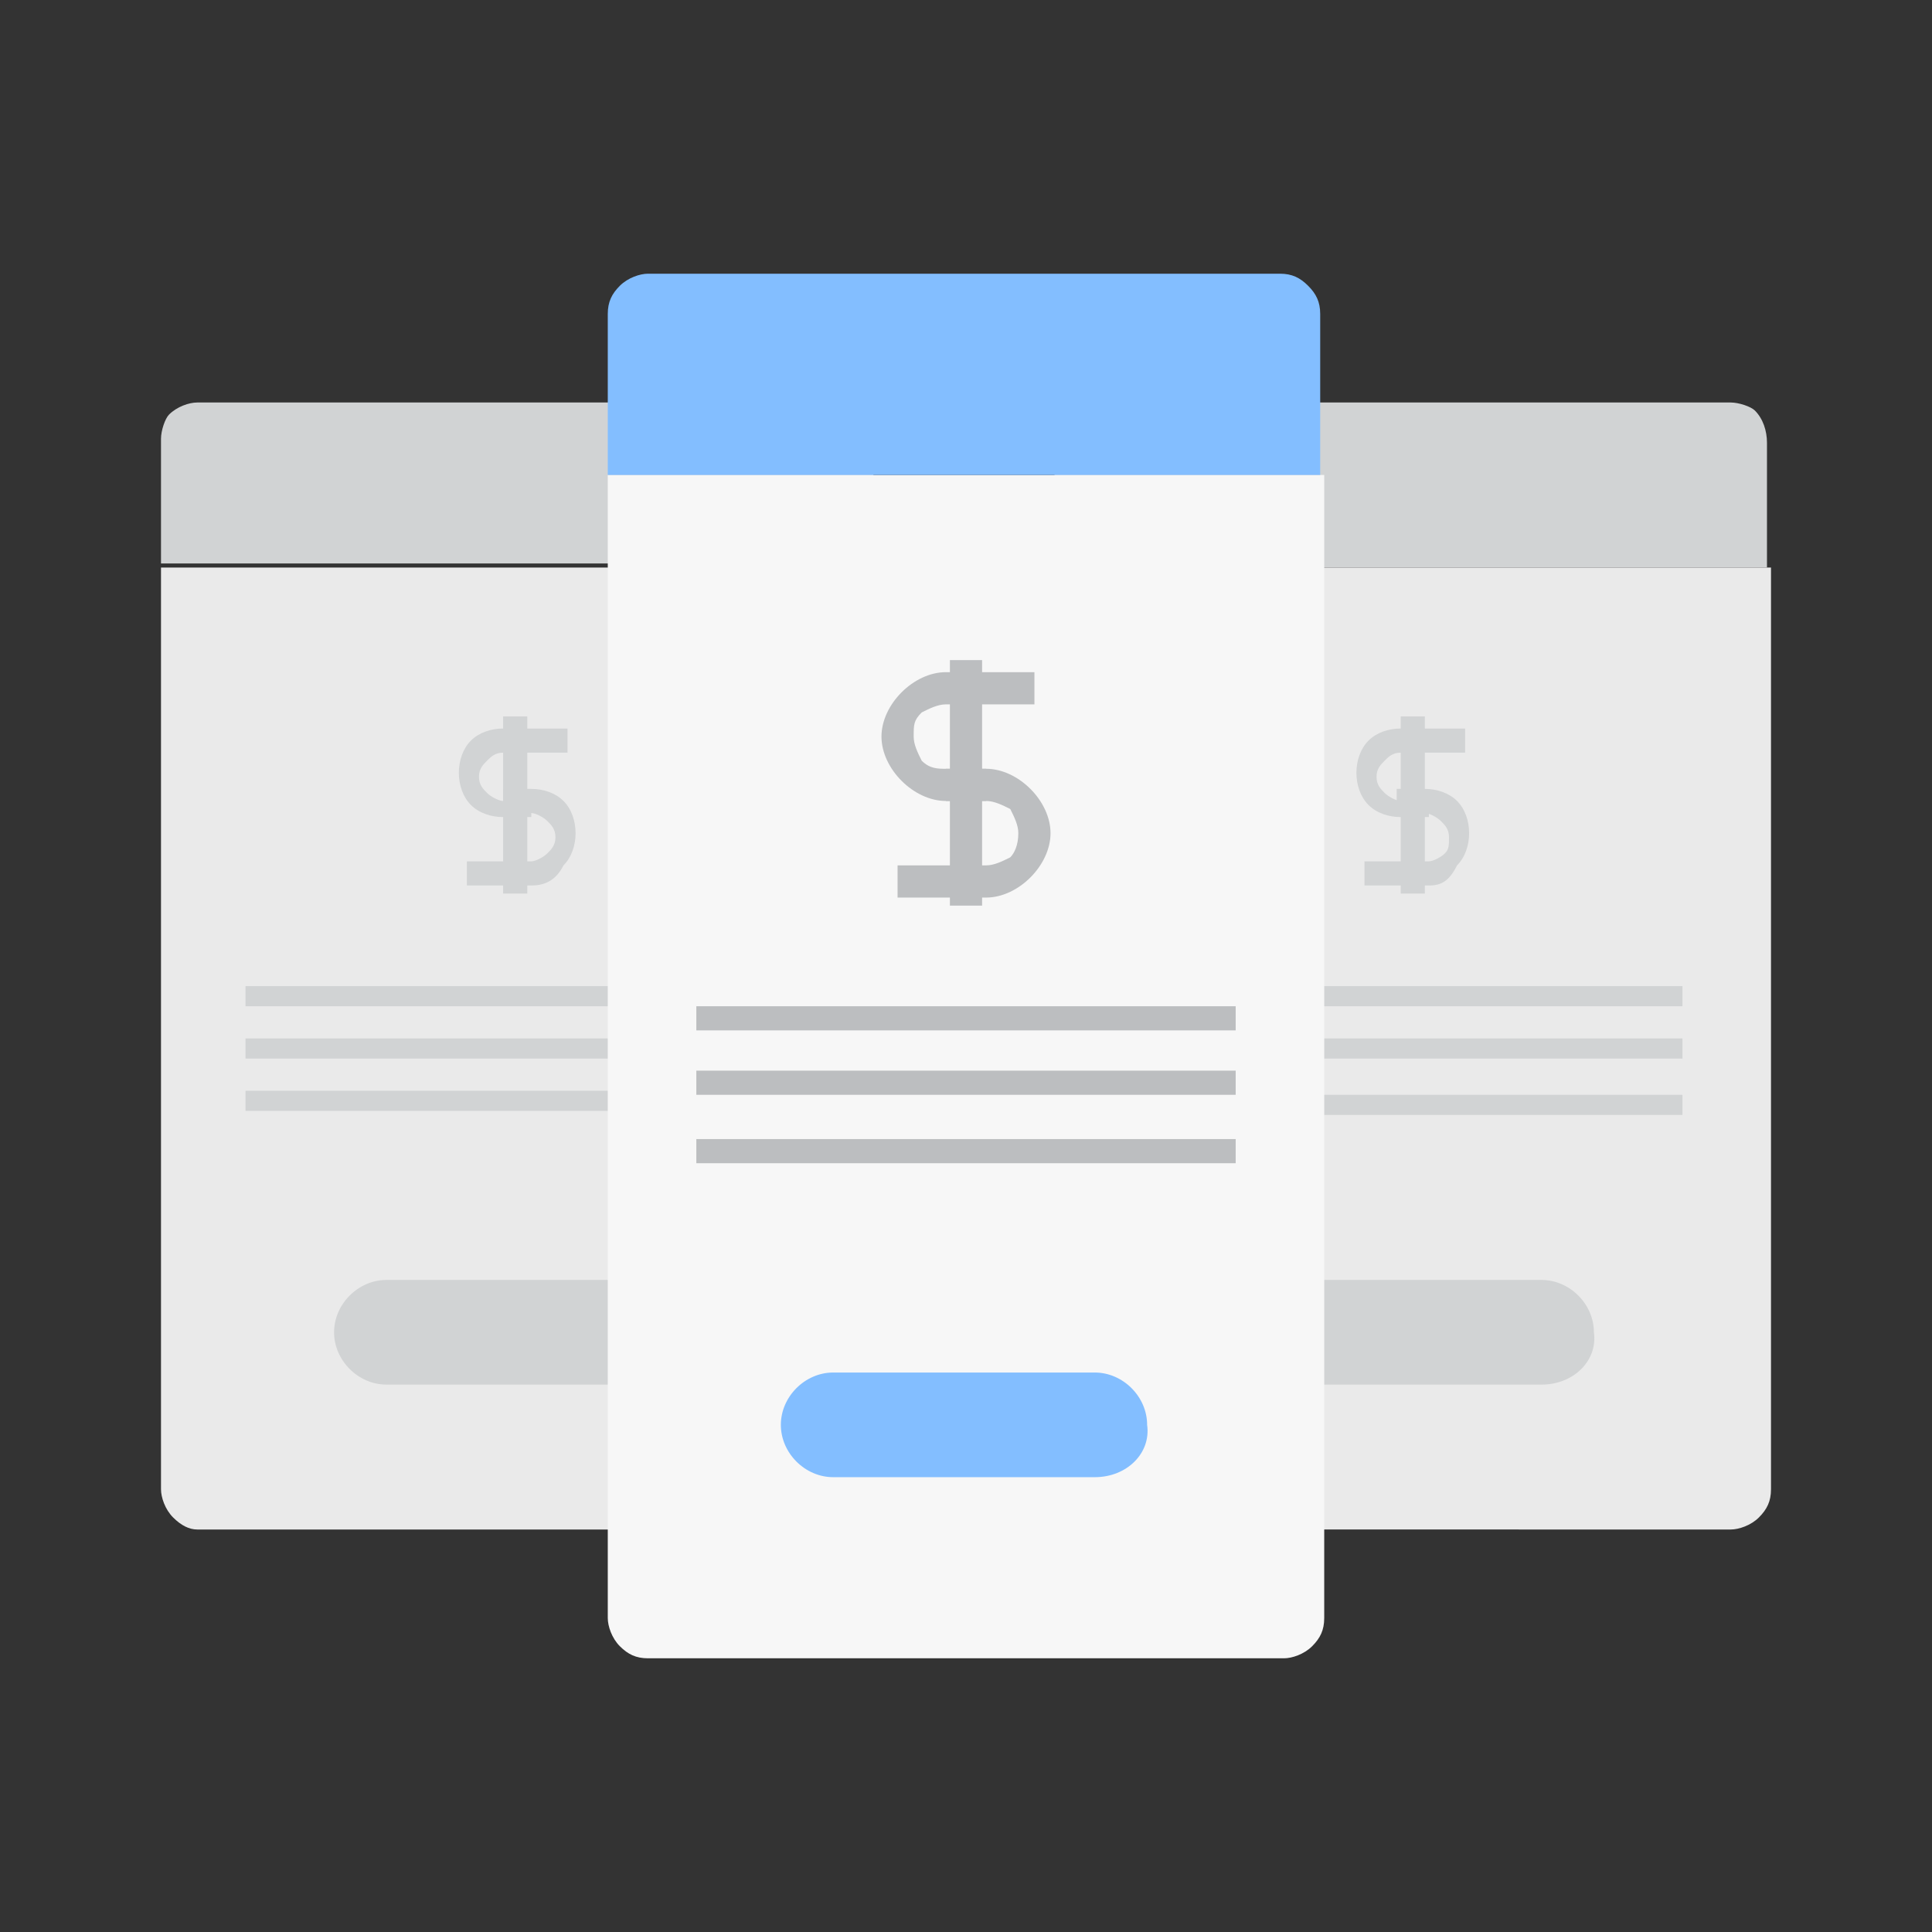 <?xml version="1.0" encoding="utf-8"?>
<!-- Generator: Adobe Illustrator 19.2.1, SVG Export Plug-In . SVG Version: 6.00 Build 0)  -->
<svg version="1.1" id="Layer_1" xmlns="http://www.w3.org/2000/svg" xmlns:xlink="http://www.w3.org/1999/xlink" x="0px" y="0px"
	 viewBox="0 0 48 48" style="enable-background:new 0 0 48 48;" xml:space="preserve">
<rect x="0" y="0" width="48" height="48" fill="#333333" stroke="none"/>
<style type="text/css">
	.st0{fill:#EAEAEA;}
	.st1{fill:#D1D3D4;}
	.st2{fill:#F7F7F7;}
	.st3{fill:#83BEFF;}
	.st4{fill:#BCBEC0;}
</style>
<g>
	<g>
		<g>
			<g>
				<path class="st0" d="M4,37c0,0.2,0.1,0.5,0.3,0.7C4.5,37.9,4.7,38,4.9,38h15.8c0.2,0,0.5-0.1,0.7-0.3c0.2-0.2,0.3-0.4,0.3-0.7
					V14.1H4V37z"/>
				<path class="st1" d="M21.4,10.2C21.2,10.1,21,10,20.7,10H4.9c-0.2,0-0.5,0.1-0.7,0.3C4.1,10.4,4,10.7,4,10.9v3.1h17.7v-3.1
					C21.7,10.7,21.6,10.4,21.4,10.2z"/>
			</g>
			<g>
				<path class="st1" d="M13.2,20.3h-0.7c-0.3,0-0.6-0.1-0.8-0.3c-0.2-0.2-0.3-0.5-0.3-0.8c0-0.3,0.1-0.6,0.3-0.8
					c0.2-0.2,0.5-0.3,0.8-0.3l1.6,0v0.6l-1.6,0c-0.2,0-0.3,0.1-0.4,0.2c-0.1,0.1-0.2,0.2-0.2,0.4c0,0.2,0.1,0.3,0.2,0.4
					c0.1,0.1,0.3,0.2,0.4,0.2l0.7,0V20.3z"/>
				<path class="st1" d="M13.2,22l-1.6,0v-0.6l1.6,0c0.1,0,0.3-0.1,0.4-0.2c0.1-0.1,0.2-0.2,0.2-0.4c0-0.2-0.1-0.3-0.2-0.4
					c-0.1-0.1-0.3-0.2-0.4-0.2h-0.7v-0.6l0.7,0c0.3,0,0.6,0.1,0.8,0.3c0.2,0.2,0.3,0.5,0.3,0.8c0,0.3-0.1,0.6-0.3,0.8
					C13.8,21.9,13.5,22,13.2,22z"/>
				<rect x="12.5" y="17.8" class="st1" width="0.6" height="4.4"/>
			</g>
			<path class="st1" d="M16.1,34.4H9.6c-0.7,0-1.3-0.6-1.3-1.3v0c0-0.7,0.6-1.3,1.3-1.3h6.5c0.7,0,1.3,0.6,1.3,1.3v0
				C17.4,33.8,16.8,34.4,16.1,34.4z"/>
			<g>
				<rect x="6.1" y="24.5" class="st1" width="13.4" height="0.5"/>
				<rect x="6.1" y="25.8" class="st1" width="13.4" height="0.5"/>
				<rect x="6.1" y="27.1" class="st1" width="13.4" height="0.5"/>
			</g>
		</g>
		<g>
			<g>
				<path class="st0" d="M26.2,37c0,0.2,0.1,0.5,0.3,0.7c0.2,0.2,0.4,0.3,0.7,0.3H43c0.2,0,0.5-0.1,0.7-0.3c0.2-0.2,0.3-0.4,0.3-0.7
					V14.1H26.2V37z"/>
				<path class="st1" d="M43.6,10.2C43.5,10.1,43.2,10,43,10H27.2c-0.2,0-0.5,0.1-0.7,0.3c-0.2,0.2-0.3,0.4-0.3,0.7v3.1h17.7v-3.1
					C43.9,10.7,43.8,10.4,43.6,10.2z"/>
			</g>
			<g>
				<path class="st1" d="M35.5,20.3h-0.7c-0.3,0-0.6-0.1-0.8-0.3c-0.2-0.2-0.3-0.5-0.3-0.8c0-0.3,0.1-0.6,0.3-0.8
					c0.2-0.2,0.5-0.3,0.8-0.3l1.6,0v0.6l-1.6,0c-0.2,0-0.3,0.1-0.4,0.2c-0.1,0.1-0.2,0.2-0.2,0.4c0,0.2,0.1,0.3,0.2,0.4
					c0.1,0.1,0.3,0.2,0.4,0.2l0.7,0V20.3z"/>
				<path class="st1" d="M35.5,22l-1.6,0v-0.6l1.6,0c0.1,0,0.3-0.1,0.4-0.2C36,21.1,36,21,36,20.8c0-0.2-0.1-0.3-0.2-0.4
					c-0.1-0.1-0.3-0.2-0.4-0.2h-0.7l0-0.6l0.7,0c0.3,0,0.6,0.1,0.8,0.3c0.2,0.2,0.3,0.5,0.3,0.8c0,0.3-0.1,0.6-0.3,0.8
					C36,21.9,35.8,22,35.5,22z"/>
				<rect x="34.8" y="17.8" class="st1" width="0.6" height="4.4"/>
			</g>
			<path class="st1" d="M38.3,34.4h-6.5c-0.7,0-1.3-0.6-1.3-1.3v0c0-0.7,0.6-1.3,1.3-1.3h6.5c0.7,0,1.3,0.6,1.3,1.3v0
				C39.7,33.8,39.1,34.4,38.3,34.4z"/>
			<g>
				<rect x="28.4" y="24.5" class="st1" width="13.4" height="0.5"/>
				<rect x="28.4" y="25.8" class="st1" width="13.4" height="0.5"/>
				<rect x="28.4" y="27.2" class="st1" width="13.4" height="0.5"/>
			</g>
		</g>
	</g>
	<g>
		<g>
			<path class="st2" d="M15.1,40.2c0,0.2,0.1,0.5,0.3,0.7c0.2,0.2,0.4,0.3,0.7,0.3h15.8c0.2,0,0.5-0.1,0.7-0.3
				c0.2-0.2,0.3-0.4,0.3-0.7V11.8H15.1V40.2z"/>
			<path class="st3" d="M32.5,7.1c-0.2-0.2-0.4-0.3-0.7-0.3H16.1c-0.2,0-0.5,0.1-0.7,0.3c-0.2,0.2-0.3,0.4-0.3,0.7v4h17.7v-4
				C32.8,7.5,32.7,7.3,32.5,7.1z"/>
		</g>
		<g>
			<path class="st4" d="M24.5,19.9l-1,0c-0.4,0-0.8-0.2-1.1-0.5c-0.3-0.3-0.5-0.7-0.5-1.1c0-0.4,0.2-0.8,0.5-1.1
				c0.3-0.3,0.7-0.5,1.1-0.5l2.2,0v0.8l-2.2,0c-0.2,0-0.4,0.1-0.6,0.2c-0.2,0.2-0.2,0.3-0.2,0.6c0,0.2,0.1,0.4,0.2,0.6
				c0.2,0.2,0.4,0.2,0.6,0.2l1,0V19.9z"/>
			<path class="st4" d="M24.5,22.3l-2.2,0v-0.8l2.2,0c0.2,0,0.4-0.1,0.6-0.2c0.1-0.1,0.2-0.3,0.2-0.6c0-0.2-0.1-0.4-0.2-0.6
				c-0.2-0.1-0.4-0.2-0.6-0.2l-1,0v-0.8l1,0c0.4,0,0.8,0.2,1.1,0.5c0.3,0.3,0.5,0.7,0.5,1.1c0,0.4-0.2,0.8-0.5,1.1
				C25.3,22.1,24.9,22.3,24.5,22.3z"/>
			<rect x="23.6" y="16.4" class="st4" width="0.8" height="6.1"/>
		</g>
		<path class="st3" d="M27.2,36.7h-6.5c-0.7,0-1.3-0.6-1.3-1.3v0c0-0.7,0.6-1.3,1.3-1.3h6.5c0.7,0,1.3,0.6,1.3,1.3v0
			C28.6,36.1,28,36.7,27.2,36.7z"/>
		<g>
			<rect x="17.3" y="25" class="st4" width="13.4" height="0.6"/>
			<rect x="17.3" y="26.6" class="st4" width="13.4" height="0.6"/>
			<rect x="17.3" y="28.3" class="st4" width="13.4" height="0.6"/>
		</g>
	</g>
</g>
</svg>
